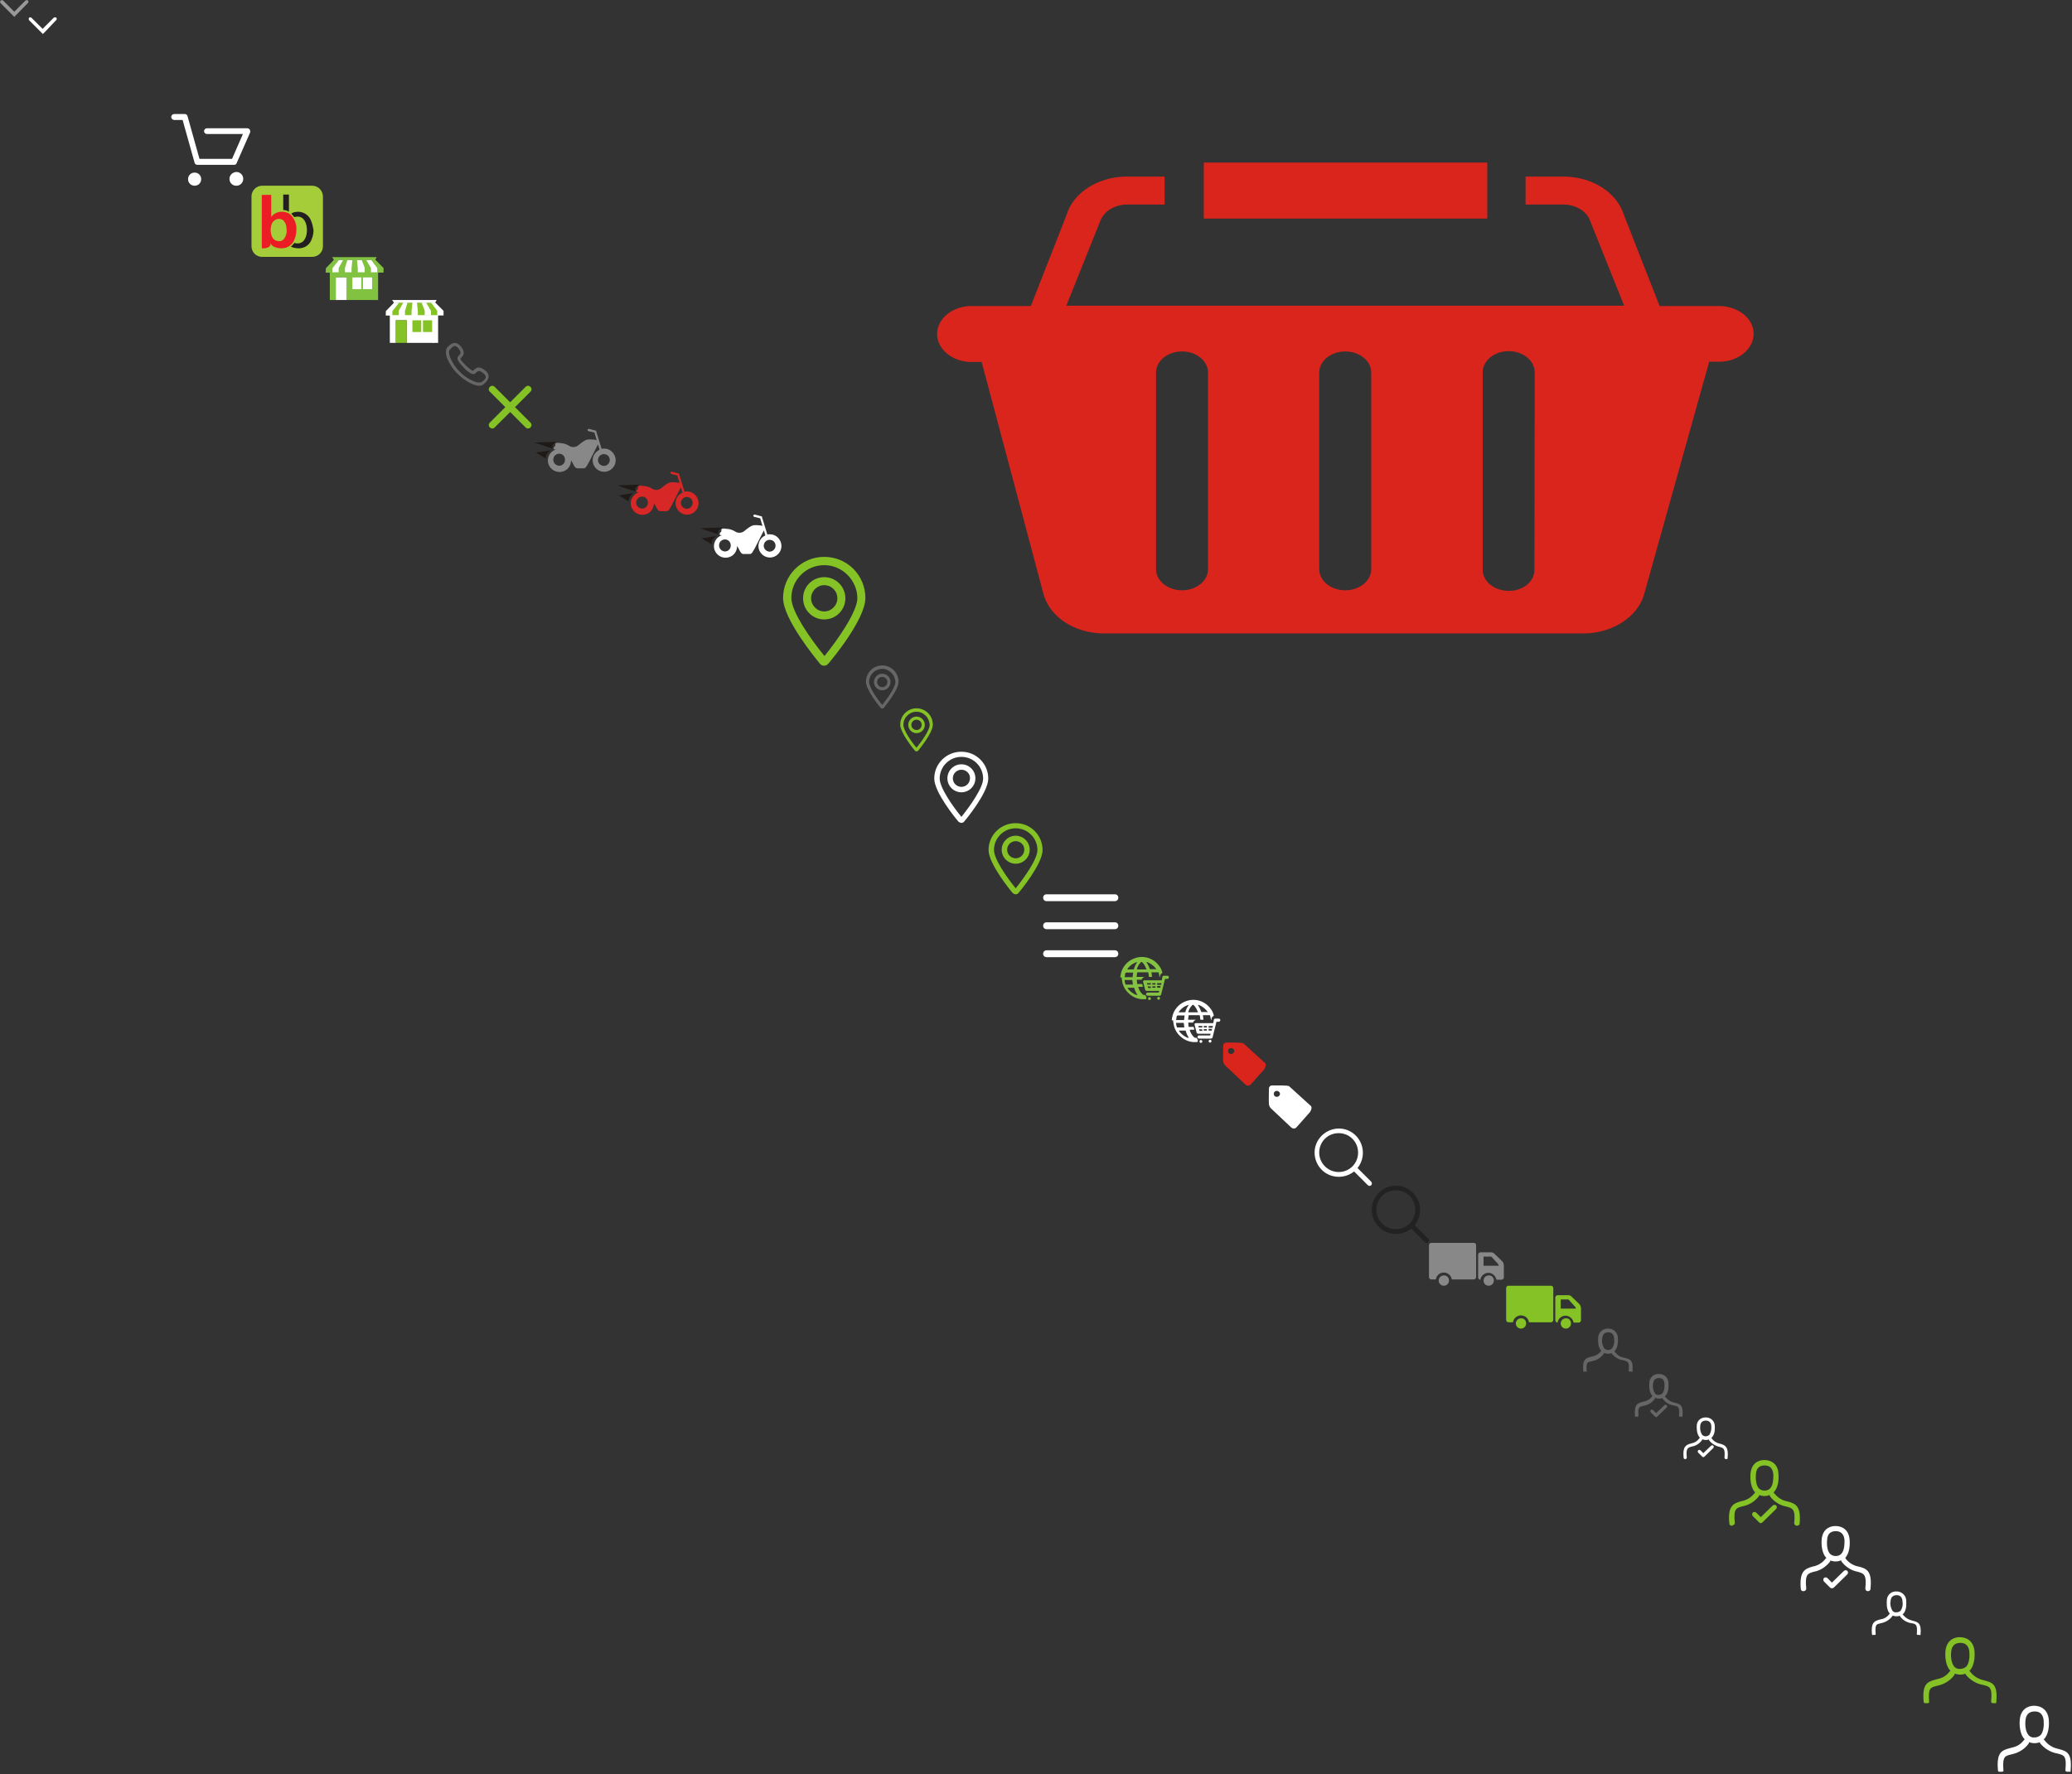 <svg xmlns="http://www.w3.org/2000/svg" xmlns:xlink="http://www.w3.org/1999/xlink" id="Layer_1" x="0" y="0" version="1.1" viewBox="0 0 725 621" xml:space="preserve" style="enable-background:new 0 0 725 621"><rect x="0" y="0" width="725" height="621" fill="#333333" stroke="none"/><style type="text/css">.st0{fill:#999}.st1{fill:#fff}.st2{fill:#da251d}.st3{fill:#a5cd39}.st3,.st4,.st5{fill-rule:evenodd;clip-rule:evenodd}.st4{fill:#231f20}.st5{fill:#ec1c24}.st6{fill:#82c241}.st7{fill:#84c225}.st8{fill:#666}.st9{fill:#1f1a17}.st10{fill:#888}.st11{fill:#d82727}.st12{fill:#84c341}.st13{fill:#222}</style><path id="aaLayer_24" d="M4.1,5L0.2,1.1c-0.2-0.3-0.2-0.7,0-0.9C0.5,0,0.8,0,1.1,0.2L5,4.1l3.9-3.9	c0.3-0.2,0.7-0.2,0.9,0c0.2,0.2,0.2,0.6,0,0.8L5.9,5L5,5.9L4.1,5z" class="st0"/><path id="abLayer_24" d="M14.1,11l-3.9-3.9c-0.2-0.3-0.2-0.7,0-0.9c0.2-0.2,0.6-0.2,0.8,0l3.9,3.9l3.9-3.9	c0.3-0.2,0.7-0.2,0.9,0c0.2,0.2,0.2,0.6,0,0.8L15.9,11L15,11.9L14.1,11z" class="st1"/><g id="acLayer_6"><path d="M421.2,56.9h99.2v19.6h-99.2V56.9z M601.4,107.1h-20.7l-12.5-31.9c-2.4-7.7-10.8-13.2-20.6-13.4h-13.8v9.8 h13.8c4.1,0.2,7.7,2.5,8.8,5.7l11.9,29.7H373.1l11.9-29.7c1.2-3.2,4.7-5.5,8.8-5.7h13.7v-9.8h-13.7c-9.8,0.2-18.3,5.7-20.6,13.4 l-12.5,31.9h-20.7c-6.7,0-12.1,4.4-12.1,9.8s5.4,9.8,12.1,9.8h3.5c0,0.3,0.1,0.6,0.2,0.8l21.5,80.7c2.3,7.8,10.7,13.3,20.6,13.5 h168.7c9.8-0.2,18.3-5.7,20.7-13.4l22.6-80.8l0.2-0.9h3.5c6.7,0,12.1-4.4,12.1-9.8S608.1,107.1,601.4,107.1L601.4,107.1 L601.4,107.1z M422.7,199.2c0,4.1-4.1,7.4-9.1,7.4c-5,0-9.1-3.3-9.1-7.4c0,0,0,0,0,0v-68.8c0-4.1,4.1-7.4,9.1-7.4 c5,0,9.1,3.3,9.1,7.4V199.2z M479.8,199.2c0,4.1-4.1,7.4-9.1,7.4c-5,0-9.1-3.3-9.1-7.4v-68.8c0-4.1,4.1-7.4,9.1-7.4 c5,0,9.1,3.3,9.1,7.4L479.8,199.2z M536.9,199.2c0.2,4.1-3.7,7.5-8.7,7.6s-9.2-3-9.4-7.1c0-0.2,0-0.4,0-0.6v-68.8 c0-4.1,4.1-7.4,9.1-7.4s9.1,3.3,9.1,7.4L536.9,199.2z" class="st2"/></g><path id="adLayer_3" d="M61,42h2.9l4.2,15c0.1,0.4,0.5,0.7,1,0.7h12.8c0.4,0,0.8-0.2,0.9-0.6l4.7-10.7	c0.1-0.3,0.1-0.7-0.1-1c-0.2-0.3-0.5-0.5-0.8-0.5H72.4c-0.6,0-1,0.5-1,1c0,0.6,0.5,1,1,1H85l-3.8,8.7H69.8l-4.2-15	c-0.1-0.4-0.5-0.7-1-0.7H61c-0.6,0-1,0.4-1.1,1C59.9,41.5,60.4,42,61,42C61,42,61,42,61,42z M68.1,65c1.3,0,2.3-1,2.3-2.3	c0-1.3-1-2.3-2.3-2.3c-1.3,0-2.3,1-2.3,2.3l0,0C65.8,64,66.8,65,68.1,65z M82.6,65h0.2c1.3,0,2.4-1.2,2.3-2.5c0-1.3-1.2-2.4-2.5-2.3	s-2.4,1.2-2.3,2.5C80.3,63.9,81.3,65,82.6,65z" class="st1"/><g id="ae_Group_"><path id="ae_Path_" d="M91.7,65h17.5c2.1,0,3.7,1.6,3.8,3.7v17.5c0,2.1-1.7,3.7-3.8,3.7H91.7c-2.1,0-3.7-1.7-3.7-3.7 V68.7C88,66.7,89.7,65,91.7,65z" class="st3"/><g id="ae_Group_2"><path id="ae_Path_2" d="M101.1,68.1h-2v5.4c0.7,0,1.4,0.2,2,0.6V68.1z" class="st4"/><path id="ae_Compound_Path_" d="M99.6,83.3c-0.4,0.7-1.2,1.2-2,1.1c-0.6,0-1.1-0.2-1.6-0.5c-0.5-0.4-0.8-0.9-1-1.5 c-0.2-0.6-0.3-1.2-0.3-1.9c0-0.7,0.1-1.3,0.3-1.9c0.2-0.6,0.5-1.1,1-1.4c0.4-0.4,1-0.6,1.6-0.6c0.6,0,1.1,0.2,1.5,0.5 c0.4,0.4,0.7,0.9,0.9,1.4c0.2,0.6,0.3,1.3,0.3,2C100.4,81.5,100.1,82.4,99.6,83.3L99.6,83.3z M103.2,77.4c-0.4-0.9-1-1.8-1.7-2.4 c-0.8-0.6-1.8-0.9-2.8-0.9c-0.7,0-1.5,0.1-2.2,0.5c-0.7,0.3-1.2,0.8-1.6,1.4h0v-7.8h-3.3v18.7c0,0,3,0.3,3.1-1.6v-0.3l0,0.1 c0.1,0.2,0.2,0.4,0.3,0.6c0.3,0.4,0.8,0.6,1.2,0.8c0.8,0.3,1.6,0.4,2.4,0.4c1,0,2-0.3,2.8-0.9c0.8-0.6,1.4-1.4,1.7-2.4 c0.4-1,0.6-2.1,0.6-3.1C103.8,79.4,103.6,78.4,103.2,77.4L103.2,77.4z" class="st5"/><path id="ae_Path_3" d="M108.9,77.4c-0.9-2.6-3.7-3.9-6.3-3c-0.1,0-0.3,0.1-0.4,0.2c-0.1,0.1-0.2,0.1-0.3,0.2 c0.4,0.4,0.8,0.8,1.1,1.2c0.3-0.1,0.7-0.2,1.1-0.2c2.5,0,3.3,2.7,3.3,4.7c0,2.1-0.8,4.7-3.3,4.7c-0.4,0-0.8-0.1-1.1-0.2 c-0.3,0.5-0.8,0.9-1.2,1.3c0.1,0.1,0.2,0.1,0.4,0.2c0.8,0.3,1.6,0.4,2.4,0.4c1,0,2-0.3,2.8-0.9c0.8-0.6,1.4-1.4,1.7-2.4 c0.4-1,0.6-2,0.6-3.1C109.5,79.4,109.3,78.4,108.9,77.4L108.9,77.4z" class="st4"/></g></g><g id="afLayer_4"><g id="af_Group_"><g id="af_Group_2"><path id="af_Path_" d="M115.4,95.4v9.6h2.1v-7.9h13v7.9h1.8V94.7h-17C115.4,94.7,115.4,95.4,115.4,95.4z" class="st6"/><path id="af_Path_2" d="M116.9,90.9h14.3l2.5,2.8l0.3,1.6l-20.1,0L116.9,90.9L116.9,90.9z" class="st1"/><path id="af_Path_3" d="M116.9,90.9l-2.9,3l0,1.5l2.3,0.1v-1.6l2.3-2.9L116.9,90.9L116.9,90.9z" class="st6"/><path id="af_Path_4" d="M120.1,90.9l-1.6,2.9v1.7h2.2v-1.7l0.9-2.9L120.1,90.9L120.1,90.9z" class="st6"/><path id="af_Path_5" d="M123.3,90.9l-0.3,3l0,1.6h2.2v-1.6l-0.3-3C124.9,90.8,123.3,90.9,123.3,90.9z" class="st6"/><path id="af_Path_6" d="M126.5,90.9l1.1,2.8l0,1.7h2.2v-1.6l-1.7-2.9H126.5z" class="st6"/><path id="af_Path_7" d="M129.8,90.9h1.5l2.9,2.9l0,1.6H132l0-1.6L129.8,90.9L129.8,90.9z" class="st6"/><path id="af_Rectangle_" d="M121.3,96.4h9.7v8.6h-9.7V96.4z" class="st6"/><path id="af_Rectangle_2" d="M123.3,97.1h6.9v4.1h-6.9V97.1z" class="st1"/><path id="af_Rectangle_3" d="M126.4,96.5h0.6v5.7h-0.6V96.5z" class="st6"/></g><path id="af_Path_8" d="M116.9,91l-0.7-1h15.6l-0.6,1C131.3,91,116.9,90.9,116.9,91z" class="st6"/></g><path d="M117.5,97.1h3.8v7.9h-3.8V97.1z" class="st1"/></g><g id="agLayer_10"><path id="ag_Path_" d="M136.4,110.4v9.6h2.1v-7.9h13v7.9h1.8v-10.3h-17C136.4,109.7,136.4,110.4,136.4,110.4z" class="st1"/><path id="ag_Path_2" d="M137.9,105.9h14.3l2.5,2.8l0.3,1.6l-20.1,0L137.9,105.9L137.9,105.9z" class="st7"/><path id="ag_Path_3" d="M137.9,105.9l-2.9,3l0,1.5l2.3,0.1v-1.6l2.3-2.9L137.9,105.9L137.9,105.9z" class="st1"/><path id="ag_Path_4" d="M141.1,105.9l-1.6,2.9v1.7h2.2v-1.7l0.9-2.9L141.1,105.9L141.1,105.9z" class="st1"/><path id="ag_Path_5" d="M144.3,105.9l-0.3,3l0,1.6h2.2v-1.6l-0.3-3C145.9,105.8,144.3,105.9,144.3,105.9z" class="st1"/><path id="ag_Path_6" d="M147.5,105.9l1.1,2.8l0,1.7h2.2v-1.6l-1.7-2.9H147.5z" class="st1"/><path id="ag_Path_7" d="M150.8,105.9h1.5l2.9,2.9l0,1.6H153l0-1.6L150.8,105.9L150.8,105.9z" class="st1"/><path id="ag_Rectangle_" d="M142.3,111.4h9.7v8.6h-9.7V111.4z" class="st1"/><path id="ag_Rectangle_2" d="M144.3,112.1h6.9v4.1h-6.9V112.1z" class="st7"/><path id="ag_Rectangle_3" d="M147.4,111.5h0.6v5.7h-0.6V111.5z" class="st1"/><path id="ag_Path_8" d="M137.9,106l-0.7-1h15.6l-0.6,1C152.3,106,137.9,105.9,137.9,106z" class="st1"/><path d="M138.5,112.1h3.8v7.9h-3.8V112.1z" class="st7"/></g><path id="ahLayer_14" d="M167.7,135c-0.8,0-1.5-0.2-2.2-0.5c-2-0.8-3.8-2.1-5.3-3.6c-1.6-1.5-2.8-3.3-3.7-5.4	c-0.7-1.8-0.6-3.2,0.1-4l0.2-0.2c0.6-0.7,1.4-1.2,2.4-1.3c0.8,0.1,1.5,0.6,2,1.2c1.8,2.2,1,3.2,0,4.2l-0.1,0.1	c0,0.2,0.3,0.9,1.9,2.4c0.6,0.6,1.2,1.1,1.9,1.6c0.2,0.1,0.4,0.2,0.6,0.3l0.1-0.1c1-1,2-1.8,4.2,0c0.7,0.5,1.1,1.2,1.2,2	c-0.1,0.9-0.6,1.8-1.3,2.3l-0.3,0.3C169,134.8,168.3,135,167.7,135z M159.1,121.1c-0.5,0-1,0.5-1.4,1l-0.3,0.3	c-0.4,0.3-0.4,1.3,0.1,2.7c0.8,1.9,1.9,3.6,3.4,5c1.4,1.5,3.1,2.6,5,3.4c1.3,0.5,2.4,0.5,2.8,0.1l0.3-0.2c0.5-0.5,1-1,1-1.5	c-0.1-0.5-0.4-0.9-0.8-1.2c-1.6-1.3-2-0.9-2.8-0.1l-0.1,0.1c-0.4,0.4-1,0.3-1.9-0.2c-0.8-0.5-1.5-1.1-2.1-1.8	c-1.2-1.3-2.9-3.1-2-3.9l0.1-0.2c0.8-0.8,1.2-1.2-0.1-2.8C160.1,121.5,159.6,121.2,159.1,121.1L159.1,121.1z" class="st8"/><path id="aiLayer_24" d="M180.2,142.5l5.4-5.4c0.5-0.5,0.5-1.2,0-1.7c-0.5-0.5-1.2-0.5-1.7,0l-5.4,5.4l-5.4-5.4	c-0.5-0.5-1.2-0.5-1.7,0c-0.5,0.5-0.5,1.2,0,1.7l5.4,5.4l-5.4,5.4c-0.5,0.5-0.5,1.2,0,1.7c0.5,0.5,1.2,0.5,1.7,0l5.4-5.4l5.4,5.4	c0.5,0.5,1.2,0.5,1.7,0c0.5-0.5,0.5-1.2,0-1.7L180.2,142.5z" class="st7"/><g id="ajLayer_3"><path id="aj_Path_" d="M194.6,154.6l-7.6,0.3l6.2,2.1l0.2-1.3L194.6,154.6L194.6,154.6z" class="st9"/><path id="aj_Path_2" d="M192.6,157.6l-5.1,0.8l3.5,2.1c0-0.6,0.1-1.2,0.4-1.7C191.8,158.4,192.2,158,192.6,157.6 L192.6,157.6z" class="st9"/><path d="M212.3,157.1c-0.6-0.1-1.2-0.2-1.8,0l-1.9-6.2c0,0,0,0,0,0c0,0,0,0,0-0.1c0,0,0,0,0-0.1c0,0,0,0-0.1,0 c0,0,0,0-0.1,0c0,0,0,0,0,0l-2.3-0.6c-0.2-0.1-0.4,0.1-0.5,0.3c-0.1,0.2,0.1,0.4,0.3,0.5c0,0,0,0,0,0l2.1,0.5l0.5,1.7l0.4,1.3 l0.9,3c-2,0.9-3,3.2-2.1,5.3c0.9,2,3.2,3,5.3,2.1c2-0.9,3-3.2,2.1-5.3C214.5,158.2,213.5,157.4,212.3,157.1L212.3,157.1z M213.3,161.5c-0.3,1.1-1.4,1.8-2.5,1.5s-1.8-1.4-1.5-2.5s1.4-1.8,2.5-1.5c0,0,0,0,0,0C212.9,159.2,213.6,160.4,213.3,161.5 L213.3,161.5z M208.7,154c-0.6-0.1-1.2-0.2-1.9-0.2c-0.3,0-0.6,0-0.9,0c-1.1,0.1-2,0.8-3.5,2c-0.9,0.8-2.3,0.9-3.3,0.2l0,0 c-0.8-0.5-1.7-0.8-2.7-0.9c-0.2,0-0.3,0-0.5,0c-0.1-0.1-0.2-0.1-0.3-0.1h-0.8l-0.3,0.1c-0.1,0.1-0.2,0.2-0.2,0.3v0.6 c-0.2,0.2-0.4,0.4-0.5,0.6c-0.1,0.1-0.1,0.2-0.1,0.3c0,0.2,0.2,0.4,0.4,0.4c0,0,0,0,0,0c0,0,0,0,0.1,0c0,0,0.1,0,0.3,0 c-2.1,0.7-3.3,3-2.6,5.1c0.7,2.1,3,3.3,5.1,2.6c1.7-0.5,2.8-2.1,2.8-3.8c0,0,0-0.1,0-0.1l0.5,0.8c0.4,0.8,0.9,2,1.7,2h2.3 c0.8,0,1.2-1.3,1.7-2l3.3-6.5L208.7,154z M195.7,163c-1.1,0-2.1-0.9-2.1-2.1s0.9-2.1,2.1-2.1c1.1,0,2,0.9,2,2.1 C197.7,162.1,196.8,163,195.7,163L195.7,163z" class="st10"/></g><g id="akLayer_3"><path id="ak_Path_" d="M223.6,169.6l-7.6,0.3l6.2,2.1l0.2-1.3L223.6,169.6L223.6,169.6z" class="st9"/><path id="ak_Path_2" d="M221.6,172.6l-5.1,0.8l3.5,2.1c0-0.6,0.1-1.2,0.4-1.7C220.8,173.4,221.2,173,221.6,172.6 L221.6,172.6z" class="st9"/><path d="M241.3,172.1c-0.6-0.1-1.2-0.2-1.8,0l-1.9-6.2c0,0,0,0,0,0c0,0,0,0,0-0.1c0,0,0,0,0-0.1c0,0,0,0-0.1,0 c0,0,0,0-0.1,0c0,0,0,0,0,0l-2.3-0.6c-0.2-0.1-0.4,0.1-0.5,0.3c-0.1,0.2,0.1,0.4,0.3,0.5c0,0,0,0,0,0l2.1,0.5l0.5,1.7l0.4,1.3 l0.9,3c-2,0.9-3,3.2-2.1,5.3c0.9,2,3.2,3,5.3,2.1c2-0.9,3-3.2,2.1-5.3C243.5,173.2,242.5,172.4,241.3,172.1L241.3,172.1z M242.3,176.5c-0.3,1.1-1.4,1.8-2.5,1.5s-1.8-1.4-1.5-2.5s1.4-1.8,2.5-1.5c0,0,0,0,0,0C241.9,174.2,242.6,175.4,242.3,176.5 L242.3,176.5z M237.7,169c-0.6-0.1-1.2-0.2-1.9-0.2c-0.3,0-0.6,0-0.9,0c-1.1,0.1-2,0.8-3.5,2c-0.9,0.8-2.3,0.9-3.3,0.2l0,0 c-0.8-0.5-1.7-0.8-2.7-0.9c-0.2,0-0.3,0-0.5,0c-0.1-0.1-0.2-0.1-0.3-0.1h-0.8l-0.3,0.1c-0.1,0.1-0.2,0.2-0.2,0.3v0.6 c-0.2,0.2-0.4,0.4-0.5,0.6c-0.1,0.1-0.1,0.2-0.1,0.3c0,0.2,0.2,0.4,0.4,0.4c0,0,0,0,0,0c0,0,0,0,0.1,0c0,0,0.1,0,0.3,0 c-2.1,0.7-3.3,3-2.6,5.1c0.7,2.1,3,3.3,5.1,2.6c1.7-0.5,2.8-2.1,2.8-3.8c0,0,0-0.1,0-0.1l0.5,0.8c0.4,0.8,0.9,2,1.7,2h2.3 c0.8,0,1.2-1.3,1.7-2l3.3-6.5L237.7,169z M224.7,178c-1.1,0-2.1-0.9-2.1-2.1s0.9-2.1,2.1-2.1c1.1,0,2,0.9,2,2.1 C226.7,177.1,225.8,178,224.7,178L224.7,178z" class="st11"/></g><g id="alLayer_9"><path id="al_Path_" d="M252.6,184.6l-7.6,0.3l6.2,2.1l0.2-1.3L252.6,184.6L252.6,184.6z" class="st9"/><path id="al_Path_2" d="M250.6,187.6l-5.1,0.8l3.5,2.1c0-0.6,0.1-1.2,0.4-1.7C249.8,188.4,250.2,188,250.6,187.6 L250.6,187.6z" class="st9"/><path d="M270.3,187.1c-0.6-0.1-1.2-0.2-1.8,0l-1.9-6.2c0,0,0,0,0,0c0,0,0,0,0-0.1c0,0,0,0,0-0.1c0,0,0,0-0.1,0 c0,0,0,0-0.1,0c0,0,0,0,0,0l-2.3-0.6c-0.2-0.1-0.4,0.1-0.5,0.3c-0.1,0.2,0.1,0.4,0.3,0.5c0,0,0,0,0,0l2.1,0.5l0.5,1.7l0.4,1.3 l0.9,3c-2,0.9-3,3.2-2.1,5.3c0.9,2,3.2,3,5.3,2.1c2-0.9,3-3.2,2.1-5.3C272.5,188.2,271.5,187.4,270.3,187.1L270.3,187.1z M271.3,191.5c-0.3,1.1-1.4,1.8-2.5,1.5s-1.8-1.4-1.5-2.5c0.3-1.1,1.4-1.8,2.5-1.5c0,0,0,0,0,0 C270.9,189.2,271.6,190.4,271.3,191.5L271.3,191.5z M266.7,184c-0.6-0.1-1.2-0.2-1.9-0.2c-0.3,0-0.6,0-0.8,0c-1.1,0.1-2,0.8-3.5,2 c-0.9,0.8-2.3,0.9-3.3,0.2l0,0c-0.8-0.5-1.7-0.8-2.7-0.9c-0.2,0-0.3,0-0.5,0c-0.1-0.1-0.2-0.1-0.3-0.1h-0.8l-0.3,0.1 c-0.1,0.1-0.2,0.2-0.2,0.3v0.6c-0.2,0.2-0.4,0.4-0.5,0.6c-0.1,0.1-0.1,0.2-0.1,0.3c0,0.2,0.2,0.4,0.4,0.4c0,0,0,0,0,0 c0,0,0,0,0.1,0c0,0,0.1,0,0.3,0c-2.1,0.7-3.3,3-2.6,5.1c0.7,2.1,3,3.3,5.1,2.6c1.7-0.5,2.8-2.1,2.8-3.8c0,0,0-0.1,0-0.1l0.5,0.8 c0.4,0.8,0.9,2,1.7,2h2.3c0.8,0,1.2-1.3,1.7-2l3.3-6.5L266.7,184z M253.7,193c-1.1,0-2.1-0.9-2.1-2.1s0.9-2.1,2.1-2.1 c1.1,0,2,0.9,2,2.1C255.7,192.1,254.8,193,253.7,193L253.7,193z" class="st1"/></g><path id="amLayer_15" d="M288.4,233c-0.6,0-1.1-0.2-1.5-0.7c-1.3-1.6-12.9-15.6-12.9-23c0-7.9,6.4-14.4,14.4-14.4	s14.4,6.4,14.4,14.4c0,7.4-11.6,21.4-12.9,22.9C289.5,232.7,288.9,233,288.4,233L288.4,233z M288.4,197.8c-6.4,0-11.5,5.2-11.5,11.5	c0,4.9,7.2,15,11.6,20.3c4.3-5.3,11.5-15.4,11.5-20.3C299.9,203,294.7,197.8,288.4,197.8L288.4,197.8z M288.4,216.8	c-4.1,0-7.4-3.3-7.4-7.4c0-4.1,3.3-7.4,7.4-7.4c4.1,0,7.4,3.3,7.4,7.4c0,0,0,0,0,0C295.8,213.5,292.5,216.8,288.4,216.8z M288.4,204.8c-2.5,0-4.6,2.1-4.6,4.6c0,2.5,2.1,4.6,4.6,4.6c2.5,0,4.6-2.1,4.6-4.6c0,0,0,0,0,0C293,206.8,290.9,204.8,288.4,204.8z" class="st7"/><path id="anLayer_15" d="M308.7,248c-0.2,0-0.4-0.1-0.6-0.3c-0.5-0.6-5.1-6.2-5.1-9.1c0-3.1,2.5-5.7,5.7-5.7	c3.1,0,5.7,2.5,5.7,5.7c0,2.9-4.6,8.4-5.1,9.1C309.1,247.9,308.9,248,308.7,248z M308.9,247L308.9,247L308.9,247z M308.7,234.1	c-2.5,0-4.6,2-4.6,4.6c0,1.9,2.8,5.9,4.6,8c1.7-2.1,4.6-6.1,4.6-8C313.2,236.2,311.2,234.1,308.7,234.1z M308.7,241.6	c-1.6,0-2.9-1.3-2.9-2.9c0-1.6,1.3-2.9,2.9-2.9c1.6,0,2.9,1.3,2.9,2.9C311.6,240.3,310.3,241.6,308.7,241.6L308.7,241.6z M308.7,236.9c-1,0-1.8,0.8-1.8,1.8s0.8,1.8,1.8,1.8s1.8-0.8,1.8-1.8S309.7,236.9,308.7,236.9C308.7,236.9,308.7,236.9,308.7,236.9z" class="st8"/><path id="aoLayer_15" d="M320.7,263c-0.2,0-0.4-0.1-0.6-0.3c-0.5-0.6-5.1-6.2-5.1-9.1c0-3.1,2.5-5.7,5.7-5.7	c3.1,0,5.7,2.5,5.7,5.7c0,2.9-4.6,8.4-5.1,9.1C321.1,262.9,320.9,263,320.7,263z M320.7,249.1c-2.5,0-4.6,2-4.6,4.6	c0,1.9,2.8,5.9,4.6,8c1.7-2.1,4.6-6.1,4.6-8C325.2,251.2,323.2,249.1,320.7,249.1z M320.7,256.6c-1.6,0-2.9-1.3-2.9-2.9	c0-1.6,1.3-2.9,2.9-2.9c1.6,0,2.9,1.3,2.9,2.9c0,0,0,0,0,0C323.6,255.3,322.3,256.6,320.7,256.6L320.7,256.6z M320.7,251.9	c-1,0-1.8,0.8-1.8,1.8s0.8,1.8,1.8,1.8s1.8-0.8,1.8-1.8S321.7,251.9,320.7,251.9C320.7,251.9,320.7,251.9,320.7,251.9z" class="st7"/><path id="apLayer_15" d="M336.4,288c-0.4,0-0.7-0.2-1-0.4c-0.9-1-8.5-10.3-8.5-15.1c0-5.2,4.2-9.4,9.5-9.4	c5.2,0,9.4,4.2,9.4,9.4c0,4.8-7.6,14.1-8.5,15.1C337.2,287.8,336.8,288,336.4,288z M336.4,264.9c-4.2,0-7.6,3.4-7.6,7.6	c0,3.2,4.7,9.9,7.6,13.4c2.8-3.5,7.6-10.1,7.6-13.4C344,268.3,340.6,264.9,336.4,264.9z M336.4,277.3c-2.7,0-4.9-2.2-4.9-4.9	c0-2.7,2.2-4.9,4.9-4.9c2.7,0,4.9,2.2,4.9,4.9C341.3,275.1,339.1,277.3,336.4,277.3L336.4,277.3z M336.4,269.4c-1.7,0-3,1.4-3,3	c0,1.7,1.4,3,3,3c1.7,0,3-1.4,3-3c0,0,0,0,0,0C339.5,270.8,338.1,269.4,336.4,269.4L336.4,269.4z" class="st1"/><path id="aqLayer_15" d="M355.4,313c-0.4,0-0.7-0.2-1-0.4c-0.9-1-8.5-10.3-8.5-15.1c0-5.2,4.2-9.4,9.5-9.4	c5.2,0,9.4,4.2,9.4,9.4c0,4.8-7.6,14.1-8.5,15.1C356.2,312.8,355.8,313,355.4,313z M355.4,289.9c-4.2,0-7.6,3.4-7.6,7.6	c0,3.2,4.7,9.9,7.6,13.4c2.8-3.5,7.6-10.1,7.6-13.4C363,293.3,359.6,289.9,355.4,289.9z M355.4,302.3c-2.7,0-4.9-2.2-4.9-4.9	c0-2.7,2.2-4.9,4.9-4.9c2.7,0,4.9,2.2,4.9,4.9C360.3,300.1,358.1,302.3,355.4,302.3L355.4,302.3z M355.4,294.4c-1.7,0-3,1.4-3,3	c0,1.7,1.4,3,3,3c1.7,0,3-1.4,3-3c0,0,0,0,0,0C358.5,295.8,357.1,294.4,355.4,294.4L355.4,294.4z" class="st7"/><path id="arLayer_25" d="M366.2,313h23.9c0.7,0,1.2,0.5,1.2,1.2c0,0,0,0,0,0c0,0.7-0.5,1.2-1.2,1.2c0,0,0,0,0,0h-23.9	c-0.7,0-1.2-0.5-1.2-1.2c0,0,0,0,0,0C365,313.5,365.5,313,366.2,313z M366.2,322.8h23.9c0.7,0,1.2,0.5,1.2,1.2c0,0,0,0,0,0	c0,0.7-0.5,1.2-1.2,1.2c0,0,0,0,0,0h-23.9c-0.7,0-1.2-0.5-1.2-1.2c0,0,0,0,0,0C365,323.3,365.5,322.8,366.2,322.8	C366.2,322.8,366.2,322.8,366.2,322.8z M366.2,332.6h23.9c0.7,0,1.2,0.5,1.2,1.2c0,0,0,0,0,0c0,0.7-0.5,1.2-1.2,1.2c0,0,0,0,0,0	h-23.9c-0.7,0-1.2-0.5-1.2-1.2c0,0,0,0,0,0C365,333.1,365.5,332.6,366.2,332.6C366.2,332.6,366.2,332.6,366.2,332.6z" class="st1"/><path d="M392,342.1c0-0.3,0.1-0.5,0.1-0.8c0.4-2.7,2.3-5,4.9-5.9c3.2-1.2,6.8,0,8.7,2.8c0.5,0.6,0.8,1.4,1,2.1	c0,0.1,0,0.2,0,0.2c-0.5,0.3-0.8,0.7-0.8,1.2c0,0.1,0,0.1,0,0.2h-0.2c0-0.2-0.1-0.5-0.1-0.7c-0.1-0.3-0.1-0.5-0.2-0.8	c0-0.1-0.1-0.1-0.1-0.1c-0.8,0-1.6,0-2.4,0c0,0,0,0,0,0l0.2,1.6h-1.1c0-0.3-0.1-0.7-0.1-1c0-0.2-0.1-0.3-0.1-0.5	c0-0.1-0.1-0.1-0.1-0.1c-1.2,0-2.4,0-3.7,0c0,0-0.1,0.1-0.1,0.1c-0.1,0.5-0.1,1-0.2,1.5h2.7l0,0c0,0-0.1,0-0.1,0.1	c-0.4,0.1-0.7,0.5-0.8,0.8c0,0.1-0.1,0.1-0.2,0.1c-0.5,0-1,0-1.5,0c0,0.2,0,0.4,0,0.5c0,0.3,0.1,0.6,0.1,0.9c0,0.1,0.1,0.1,0.2,0.1	c0.5,0,0.9,0,1.4,0c0.1,0,0.2,0,0.2,0.1c0.1,0.3,0.1,0.6,0.2,0.9h-1.6c0,0,0,0.1,0,0.1c0.2,0.8,0.6,1.5,1.1,2.1	c0.1,0.1,0.2,0.2,0.3,0.3c0.2,0.3,0.5,0.4,0.9,0.3c0.1,0,0.1,0,0.1,0.1c0.1,0.1,0.1,0.2,0.2,0.3c0.2,0.2,0.3,0.4,0.2,0.6v0	c0,0.5,0,0.5-0.4,0.5c-2,0.2-4.1-0.5-5.6-1.9c-1.4-1.2-2.3-2.9-2.5-4.7l-0.1-0.5V342.1z M401.2,339.3c-0.1-0.2-0.1-0.3-0.2-0.4	c-0.3-0.8-0.7-1.5-1.3-2.1c-0.3-0.2-0.2-0.2-0.5,0c-0.1,0.1-0.2,0.1-0.2,0.2c-0.6,0.6-1,1.4-1.2,2.2c0,0,0,0,0,0.1L401.2,339.3z M393.5,343c0,0.5,0.1,1,0.3,1.5c0,0.1,0.1,0.2,0.2,0.1c0.8,0,1.5,0,2.3,0c0,0,0.1,0,0.1,0l-0.2-1.6H393.5z M393.5,342h2.8l0.2-1.6	h-2.2c-0.4,0-0.4,0-0.6,0.4C393.7,341.2,393.6,341.6,393.5,342L393.5,342z M404.6,339.3c-0.5-1.1-2.6-2.6-3.5-2.6c0,0,0,0,0,0	c0.5,0.7,0.9,1.5,1.2,2.4c0,0.1,0.1,0.1,0.2,0.1c0.5,0,1.1,0,1.6,0L404.6,339.3L404.6,339.3z M394.5,345.7c0.4,1,2.6,2.6,3.5,2.6	c-0.1-0.1-0.2-0.2-0.2-0.4c-0.4-0.6-0.7-1.3-0.9-2.1c0,0-0.1-0.1-0.1-0.1C395.9,345.7,395.2,345.7,394.5,345.7z M394.4,339.3	c0.1,0,0.1,0,0.2,0c0.6,0,1.3,0,1.9,0c0.1,0,0.3-0.1,0.3-0.2c0,0,0,0,0,0l0,0c0.2-0.8,0.6-1.6,1.1-2.3c0,0,0-0.1,0-0.1	C396.5,337.1,395.2,338,394.4,339.3L394.4,339.3z M405.5,347.3l0.1-0.5h-4.3c-0.3,0-0.5-0.1-0.6-0.4c0,0,0,0,0,0l0,0	c-0.2-0.9-0.5-1.8-0.7-2.7c-0.1-0.2,0-0.5,0.3-0.6c0.1,0,0.1,0,0.2,0h6l0.2-0.9c0-0.1,0-0.1,0-0.2c0-0.3,0.3-0.5,0.6-0.5l0,0	c0.4,0,0.7,0,1.1,0c0.3,0,0.6,0.2,0.6,0.5c0,0.3-0.2,0.6-0.5,0.6c0,0-0.1,0-0.1,0c-0.2,0-0.4,0-0.6,0c-0.2,0-0.2,0-0.2,0.2	c-0.4,1.6-0.8,3.2-1.2,4.8l-0.1,0.4c0,0.3-0.3,0.5-0.6,0.5h-4.1c-0.3,0-0.6-0.2-0.6-0.5c0-0.3,0.2-0.6,0.5-0.6c0.1,0,0.1,0,0.2,0	h3.6L405.5,347.3z M404.9,344.7c0.4,0,0.8,0,1.3,0c0,0,0.1,0,0.1-0.1c0-0.2,0.1-0.3,0.1-0.5h-1.5L404.9,344.7z M402.7,344.1h-1.4	c0,0.1,0.1,0.3,0.1,0.4c0,0.1,0.1,0.1,0.2,0.1c0.3,0,0.5,0,0.8,0h0.3V344.1z M404.9,345.7c0.3,0,0.7,0,1,0c0,0,0.1,0,0.1-0.1	c0-0.1,0.1-0.3,0.1-0.5h-1.2L404.9,345.7z M404.3,345.2h-1.1v0.5h1.1L404.3,345.2z M404.3,344.1h-1.1v0.5h1.1L404.3,344.1z M401.6,345.2c0,0.2,0.1,0.3,0.1,0.5c0,0,0.1,0.1,0.1,0.1c0.3,0,0.6,0,0.9,0v-0.5L401.6,345.2z M405.4,348.9c0.3,0,0.5,0.2,0.5,0.5	c0,0.3-0.2,0.5-0.5,0.5c-0.3,0-0.5-0.2-0.5-0.5C404.9,349.2,405.1,348.9,405.4,348.9L405.4,348.9z M401.7,349.5	c0-0.3,0.2-0.5,0.5-0.5c0.3,0,0.5,0.2,0.5,0.5c0,0.3-0.2,0.5-0.5,0.5c0,0,0,0,0,0C401.9,350,401.7,349.8,401.7,349.5L401.7,349.5z" class="st12"/><path d="M410,357.1c0-0.3,0.1-0.5,0.1-0.8c0.4-2.7,2.3-5,4.9-5.9c3.2-1.2,6.8,0,8.7,2.8c0.5,0.6,0.8,1.4,1,2.1	c0,0.1,0,0.2,0,0.2c-0.5,0.3-0.8,0.7-0.8,1.2c0,0.1,0,0.1,0,0.2h-0.2c0-0.2-0.1-0.5-0.1-0.7c-0.1-0.3-0.1-0.5-0.2-0.8	c0-0.1-0.1-0.1-0.1-0.1c-0.8,0-1.6,0-2.4,0c0,0,0,0,0,0l0.2,1.6h-1.1c0-0.3-0.1-0.7-0.1-1c0-0.2-0.1-0.3-0.1-0.5	c0-0.1-0.1-0.1-0.1-0.1c-1.2,0-2.4,0-3.7,0c0,0-0.1,0.1-0.1,0.1c-0.1,0.5-0.1,1-0.2,1.5h2.7l0,0c0,0-0.1,0-0.1,0.1	c-0.4,0.1-0.7,0.5-0.8,0.8c0,0.1-0.1,0.1-0.2,0.1c-0.5,0-1,0-1.5,0c0,0.2,0,0.4,0,0.5c0,0.3,0.1,0.6,0.1,0.9c0,0.1,0.1,0.1,0.2,0.1	c0.5,0,0.9,0,1.4,0c0.1,0,0.2,0,0.2,0.1c0.1,0.3,0.1,0.6,0.2,0.9h-1.6c0,0,0,0.1,0,0.1c0.2,0.8,0.6,1.5,1.1,2.1	c0.1,0.1,0.2,0.2,0.3,0.3c0.2,0.3,0.5,0.4,0.9,0.3c0.1,0,0.1,0,0.1,0.1c0.1,0.1,0.1,0.2,0.2,0.3c0.2,0.2,0.3,0.4,0.2,0.6v0	c0,0.5,0,0.5-0.4,0.5c-2,0.2-4.1-0.5-5.6-1.9c-1.4-1.2-2.3-2.9-2.5-4.7l-0.1-0.5V357.1z M419.2,354.3c-0.1-0.2-0.1-0.3-0.2-0.4	c-0.3-0.8-0.7-1.5-1.3-2.1c-0.3-0.2-0.2-0.2-0.5,0c-0.1,0.1-0.2,0.1-0.2,0.2c-0.6,0.6-1,1.4-1.2,2.2c0,0,0,0,0,0.1L419.2,354.3z M411.5,358c0,0.5,0.1,1,0.3,1.5c0,0.1,0.1,0.2,0.2,0.1c0.8,0,1.5,0,2.3,0c0,0,0.1,0,0.1,0l-0.2-1.6H411.5z M411.5,357h2.8l0.2-1.6	h-2.2c-0.4,0-0.4,0-0.6,0.4C411.7,356.2,411.6,356.6,411.5,357L411.5,357z M422.6,354.3c-0.5-1.1-2.6-2.6-3.5-2.6c0,0,0,0,0,0	c0.5,0.7,0.9,1.5,1.2,2.4c0,0.1,0.1,0.1,0.2,0.1c0.5,0,1.1,0,1.6,0L422.6,354.3L422.6,354.3z M412.5,360.7c0.4,1,2.6,2.6,3.5,2.6	c-0.1-0.1-0.2-0.2-0.2-0.4c-0.4-0.6-0.7-1.3-0.9-2.1c0,0-0.1-0.1-0.1-0.1C413.9,360.7,413.2,360.7,412.5,360.7z M412.4,354.3	c0.1,0,0.1,0,0.2,0c0.6,0,1.3,0,1.9,0c0.1,0,0.3-0.1,0.3-0.2c0,0,0,0,0,0l0,0c0.2-0.8,0.6-1.6,1.1-2.3c0,0,0-0.1,0-0.1	C414.5,352.1,413.2,353,412.4,354.3L412.4,354.3z M423.5,362.3l0.1-0.5h-4.3c-0.3,0-0.5-0.1-0.6-0.4c0,0,0,0,0,0l0,0	c-0.2-0.9-0.5-1.8-0.7-2.7c-0.1-0.2,0-0.5,0.3-0.6c0.1,0,0.1,0,0.2,0h6l0.2-0.9c0-0.1,0-0.1,0-0.2c0-0.3,0.3-0.5,0.6-0.5l0,0	c0.4,0,0.7,0,1.1,0c0.3,0,0.6,0.2,0.6,0.5c0,0.3-0.2,0.6-0.5,0.6c0,0-0.1,0-0.1,0c-0.2,0-0.4,0-0.6,0c-0.2,0-0.2,0-0.2,0.2	c-0.4,1.6-0.8,3.2-1.2,4.8l-0.1,0.4c0,0.3-0.3,0.5-0.6,0.5h-4.1c-0.3,0-0.6-0.2-0.6-0.5c0-0.3,0.2-0.6,0.5-0.6c0.1,0,0.1,0,0.2,0	h3.6L423.5,362.3z M422.9,359.7c0.4,0,0.8,0,1.3,0c0,0,0.1,0,0.1-0.1c0-0.2,0.1-0.3,0.1-0.5h-1.5L422.9,359.7z M420.7,359.1h-1.4	c0,0.1,0.1,0.3,0.1,0.4c0,0.1,0.1,0.1,0.2,0.1c0.3,0,0.5,0,0.8,0h0.3V359.1z M422.9,360.7c0.3,0,0.7,0,1,0c0,0,0.1,0,0.1-0.1	c0-0.1,0.1-0.3,0.1-0.5h-1.2L422.9,360.7z M422.3,360.2h-1.1v0.5h1.1L422.3,360.2z M422.3,359.1h-1.1v0.5h1.1L422.3,359.1z M419.6,360.2c0,0.2,0.1,0.3,0.1,0.5c0,0,0.1,0.1,0.1,0.1c0.3,0,0.6,0,0.9,0v-0.5L419.6,360.2z M423.4,363.9c0.3,0,0.5,0.2,0.5,0.5	c0,0.3-0.2,0.5-0.5,0.5c-0.3,0-0.5-0.2-0.5-0.5C422.9,364.2,423.1,363.9,423.4,363.9L423.4,363.9z M419.7,364.5	c0-0.3,0.2-0.5,0.5-0.5c0.3,0,0.5,0.2,0.5,0.5c0,0.3-0.2,0.5-0.5,0.5c0,0,0,0,0,0C419.9,365,419.7,364.8,419.7,364.5L419.7,364.5z" class="st1"/><path id="auForma_1" d="M437.6,379.6c-0.5,0.5-1.3,0.5-1.8,0l-6.9-6.5c-0.5-0.4-0.8-1-0.9-1.6c-0.1-1.4,0-4.2,0-5.6	c0-0.5,0.5-1,1-1c1.8,0,5.8-0.1,6.1,0.3l7.6,6.9c0.5,0.5,0,1.7-0.4,2.2L437.6,379.6z M431.5,367.1c-0.4-0.4-1.1-0.4-1.5,0	c-0.4,0.4-0.4,1.1,0,1.5c0.4,0.4,1.1,0.4,1.5,0l0,0C432,368.2,432,367.5,431.5,367.1L431.5,367.1z" class="st2"/><path id="avForma_1" d="M453.6,394.6c-0.5,0.5-1.3,0.5-1.8,0l-6.9-6.5c-0.5-0.4-0.8-1-0.9-1.6c-0.1-1.4,0-4.2,0-5.6	c0-0.5,0.5-1,1-1c1.8,0,5.8-0.1,6.1,0.3l7.6,6.9c0.5,0.5,0,1.7-0.4,2.2L453.6,394.6z M447.5,382.1c-0.4-0.4-1.1-0.4-1.5,0	c-0.4,0.4-0.4,1.1,0,1.5c0.4,0.4,1.1,0.4,1.5,0l0,0C448,383.2,448,382.5,447.5,382.1L447.5,382.1z" class="st1"/><path id="awLayer_18" d="M479.8,413.6l-4.8-4.8c2.9-3.6,2.4-8.9-1.2-11.9s-8.9-2.4-11.9,1.2s-2.4,8.9,1.2,11.9	c3.1,2.5,7.6,2.5,10.7,0l4.8,4.8c0.3,0.3,0.8,0.4,1.2,0C480.1,414.5,480.1,414,479.8,413.6C479.8,413.6,479.8,413.6,479.8,413.6z M468.4,410.2c-3.7,0-6.8-3-6.8-6.8s3-6.8,6.8-6.8s6.8,3,6.8,6.8C475.2,407.2,472.2,410.2,468.4,410.2z" class="st1"/><path id="axLayer_18" d="M499.8,433.6l-4.8-4.8c2.9-3.6,2.4-8.9-1.2-11.9s-8.9-2.4-11.9,1.2s-2.4,8.9,1.2,11.9	c3.1,2.5,7.6,2.5,10.7,0l4.8,4.8c0.3,0.3,0.8,0.4,1.2,0C500.1,434.5,500.1,434,499.8,433.6C499.8,433.6,499.8,433.6,499.8,433.6z M488.4,430.2c-3.7,0-6.8-3-6.8-6.8s3-6.8,6.8-6.8s6.8,3,6.8,6.8C495.2,427.2,492.2,430.2,488.4,430.2z" class="st13"/><g id="ay_Group_"><path id="ay_Path_" d="M507,448.2c0,1-0.8,1.8-1.8,1.8s-1.8-0.8-1.8-1.8s0.8-1.8,1.8-1.8 C506.2,446.3,507,447.1,507,448.2" class="st10"/><path id="ay_Path_2" d="M522.7,448.2c0,1-0.8,1.8-1.8,1.8c-1,0-1.8-0.8-1.8-1.8c0-1,0.8-1.8,1.8-1.8 C521.9,446.3,522.7,447.1,522.7,448.2" class="st10"/><path id="ay_Compound_Path_" d="M525.6,441.4l-2.5-2.4c-0.4-0.5-0.9-0.7-1.5-0.7h-3.6c-0.4,0-0.8,0.4-0.8,0.8v8 c0,0.4,0.4,0.8,0.8,0.8c0.2-1.5,1.6-2.6,3.2-2.4c1.2,0.2,2.2,1.2,2.4,2.4h1.8c0.4,0,0.8-0.4,0.8-0.8v-4 C526.2,442.4,526,441.8,525.6,441.4 M519.1,443v-3.2h2.6c0.1,0,0.3,0.2,0.3,0.2l2.1,2.3c0.2,0.2,0.3,0.4,0.3,0.7H519.1z" class="st10"/><path id="ay_Path_3" d="M515.7,435h-14.9c-0.4,0-0.8,0.4-0.8,0.8V447c0,0.4,0.4,0.8,0.8,0.8h1.6 c0.2-1.5,1.6-2.6,3.2-2.4c1.3,0.2,2.2,1.2,2.4,2.4h7.7c0.4,0,0.8-0.4,0.8-0.8v-11.2C516.5,435.4,516.2,435,515.7,435" class="st10"/></g><g id="az_Group_"><path id="az_Path_" d="M534,463.2c0,1-0.8,1.8-1.8,1.8s-1.8-0.8-1.8-1.8s0.8-1.8,1.8-1.8 C533.2,461.3,534,462.1,534,463.2" class="st7"/><path id="az_Path_2" d="M549.7,463.2c0,1-0.8,1.8-1.8,1.8c-1,0-1.8-0.8-1.8-1.8c0-1,0.8-1.8,1.8-1.8 C548.9,461.3,549.7,462.1,549.7,463.2" class="st7"/><path id="az_Compound_Path_" d="M552.6,456.4l-2.5-2.4c-0.4-0.5-0.9-0.7-1.5-0.7h-3.6c-0.4,0-0.8,0.4-0.8,0.8v8 c0,0.4,0.4,0.8,0.8,0.8c0.2-1.5,1.6-2.6,3.2-2.4c1.2,0.2,2.2,1.2,2.4,2.4h1.8c0.4,0,0.8-0.4,0.8-0.8v-4 C553.2,457.4,553,456.8,552.6,456.4 M546.1,458v-3.2h2.6c0.1,0,0.3,0.2,0.3,0.2l2.1,2.3c0.2,0.2,0.3,0.4,0.3,0.7H546.1z" class="st7"/><path id="az_Path_3" d="M542.7,450h-14.9c-0.4,0-0.8,0.4-0.8,0.8V462c0,0.4,0.4,0.8,0.8,0.8h1.6 c0.2-1.5,1.6-2.6,3.2-2.4c1.3,0.2,2.2,1.2,2.4,2.4h7.7c0.4,0,0.8-0.4,0.8-0.8v-11.2C543.5,450.4,543.2,450,542.7,450" class="st7"/></g><g id="baLayer_14"><path d="M562.7,473.8L562.7,473.8c-0.9,0-1.8-0.3-2.4-1c-1.4-1.5-1.1-4.3-1.1-4.3c-0.1-1.8,1.3-3.4,3.1-3.5 c0.1,0,0.2,0,0.3,0c1.8-0.1,3.4,1.3,3.5,3.1c0,0.1,0,0.3,0,0.4c0,0.1,0.3,2.8-1.1,4.3C564.5,473.5,563.6,473.8,562.7,473.8 L562.7,473.8z M562.8,466.3c-0.9,0-2.1,0.3-2.2,2.3c-0.2,1.2,0.1,2.3,0.7,3.3c0.4,0.4,0.9,0.6,1.4,0.6l0,0.7l0-0.7 c0.5,0,1-0.2,1.4-0.6c0.6-0.9,0.9-2.1,0.7-3.2l0,0l0-0.2C564.7,466.6,563.5,466.3,562.8,466.3z M554.7,480c-0.3,0-0.6,0.3-0.7,0 c-0.4-4.3,0.9-4.7,2.9-5.2c1.3-0.2,2.4-0.8,3.2-1.8c0.2-0.3,0.7-0.3,0.9-0.1c0,0,0,0,0,0c0.3,0.2,0.4,0.7,0.1,1 c-1,1.3-2.4,2.2-4,2.5c-1.5,0.4-2.2,0-1.9,3.5C555.4,480.3,555.2,480,554.7,480L554.7,480z M570.6,480L570.6,480 c-0.4,0-0.7,0.2-0.7-0.1c0.3-3.5-0.4-3.4-1.9-3.8c-1.6-0.2-3-1.1-4-2.3c-0.2-0.2-0.2-0.6,0.1-0.8c0,0,0,0,0.1,0 c0.3-0.2,0.7-0.1,0.9,0.2c0.8,1.1,1.9,1.8,3.2,2c2,0.5,3.3,0.6,2.9,4.9C571.3,480.4,571,480,570.6,480L570.6,480z" class="st8"/></g><g id="bbLayer_14"><path d="M580.4,489.5L580.4,489.5c-0.9,0-1.7-0.3-2.3-1c-1.3-1.5-1-4.2-1-4.2c-0.1-1.8,1.2-3.3,3-3.4 c0.1,0,0.2,0,0.3,0c1.8-0.1,3.3,1.2,3.4,3c0,0.1,0,0.2,0,0.4c0,0.1,0.3,2.7-1,4.2C582.1,489.2,581.3,489.6,580.4,489.5L580.4,489.5 z M580.5,482.3c-0.9,0-2,0.3-2.1,2.2c-0.2,1.1,0.1,2.3,0.7,3.2c0.3,0.4,0.8,0.6,1.3,0.5l0,0.6l0-0.6c0.5,0,1-0.2,1.3-0.5 c0.6-0.9,0.8-2,0.7-3.1l0,0l0-0.2C582.4,482.6,581.2,482.3,580.5,482.3z M572.7,495.8c-0.3,0-0.6,0.2-0.6-0.1 c-0.4-4.2,0.9-4.6,2.8-5.1c1.2-0.2,2.4-0.8,3.1-1.8c0.2-0.3,0.6-0.3,0.9-0.1c0,0,0,0,0,0c0.3,0.2,0.3,0.6,0.1,0.9 c-0.9,1.3-2.3,2.1-3.8,2.4c-1.4,0.4-2.2,0.1-1.9,3.5C573.4,495.9,573.1,495.8,572.7,495.8L572.7,495.8z M588.1,495.8L588.1,495.8 c-0.4,0-0.7,0.1-0.6-0.2c0.3-3.4-0.4-3.4-1.9-3.7c-1.5-0.2-2.9-1.1-3.8-2.3c-0.2-0.2-0.2-0.6,0.1-0.8c0,0,0,0,0,0 c0.3-0.2,0.7-0.1,0.9,0.2c0.8,1,1.9,1.7,3.1,1.9c1.9,0.5,3.2,0.7,2.8,4.9C588.7,496,588.5,495.8,588.1,495.8L588.1,495.8z M579.5,496c-0.2,0-0.3-0.1-0.4-0.2l-1.5-1.5c-0.2-0.2-0.2-0.6,0-0.8c0.2-0.2,0.6-0.2,0.8,0l0,0l1.1,1.1l2.9-2.8 c0.2-0.2,0.6-0.2,0.8,0c0.2,0.2,0.2,0.6,0,0.8l-3.3,3.2C579.8,495.9,579.7,496,579.5,496L579.5,496z" class="st8"/></g><g id="bcLayer_14"><path d="M596.9,504L596.9,504c-0.8,0-1.6-0.3-2.2-0.9c-1.2-1.4-1-3.9-1-3.9c-0.1-1.6,1.1-3,2.8-3.1c0.1,0,0.2,0,0.3,0 c1.7-0.1,3.1,1.2,3.2,2.8c0,0.1,0,0.2,0,0.3c0,0.1,0.3,2.5-1,3.9C598.5,503.7,597.7,504,596.9,504L596.9,504z M596.9,497.2 c-0.8,0-1.9,0.3-2,2c-0.1,1.1,0.1,2.1,0.7,3c0.3,0.3,0.8,0.5,1.2,0.5l0,0.6l0-0.6c0.5,0,0.9-0.2,1.3-0.5c0.5-0.8,0.8-1.9,0.7-2.9 l0,0l0-0.2C598.7,497.5,597.6,497.2,596.9,497.2z M589.7,510.7c-0.3,0-0.6-0.2-0.6-0.5c-0.4-3.9,0.8-4.5,2.6-5 c1.2-0.2,2.2-0.8,2.9-1.8c0.2-0.3,0.6-0.3,0.8-0.1s0.3,0.6,0.1,0.8l0,0c-0.9,1.2-2.2,2-3.6,2.2c-1.3,0.4-2,0.5-1.7,3.7 C590.3,510.3,590.1,510.6,589.7,510.7C589.7,510.7,589.7,510.7,589.7,510.7L589.7,510.7z M604,510.7L604,510.7 c-0.4,0-0.6-0.3-0.6-0.6c0,0,0,0,0,0c0.3-3.2-0.4-3.3-1.7-3.7c-1.4-0.3-2.7-1.1-3.6-2.2c-0.2-0.3-0.2-0.6,0.1-0.8s0.6-0.2,0.8,0.1 c0,0,0,0,0,0c0.7,1,1.8,1.6,2.9,1.8c1.8,0.5,3,1.1,2.6,5C604.6,510.4,604.4,510.7,604,510.7L604,510.7z M596,510 c-0.1,0-0.3-0.1-0.4-0.2l-1.4-1.4c-0.2-0.2-0.2-0.5,0-0.8c0.2-0.2,0.5-0.2,0.8,0c0,0,0,0,0,0l1,1l2.7-2.6c0.2-0.2,0.6-0.2,0.8,0 s0.2,0.6,0,0.8l-3.1,3C596.3,509.9,596.2,510,596,510z" class="st1"/></g><g id="bdLayer_14"><path d="M617.4,523.6L617.4,523.6c-1.3,0-2.6-0.5-3.4-1.4c-1.9-2.2-1.5-6.1-1.5-6.2c0.2-3.7,2.6-5,4.8-5 c2.4,0,4.9,1.3,5,5c0,0.2,0.4,4-1.5,6.1C620,523.1,618.7,523.6,617.4,523.6L617.4,523.6z M617.5,512.9c-1.3,0-3,0.4-3.1,3.2 c-0.1,1-0.1,3.5,1,4.8c0.5,0.5,1.2,0.8,2,0.8l0,0.9l0-0.9c0.7,0,1.5-0.2,2-0.8c1.1-1.2,1.1-3.5,1.1-4.5l0,0l0-0.3 C620.3,513.3,618.6,512.9,617.5,512.9z M606,534c-0.5,0-0.9-0.3-0.9-0.8c-0.6-6.1,1.3-7,4.2-7.8c1.8-0.3,3.5-1.3,4.6-2.8 c0.3-0.4,0.9-0.5,1.3-0.2c0,0,0,0,0,0c0.4,0.3,0.5,0.9,0.2,1.3c-1.4,1.8-3.4,3.1-5.7,3.5c-2.1,0.6-3.2,0.7-2.7,5.7 c0.1,0.5-0.3,0.9-0.7,0.9C606.2,534,606.2,534,606,534L606,534z M628.8,534L628.8,534c-0.5,0-0.9-0.3-1-0.8c0,0,0-0.1,0-0.1 c0.5-5-0.6-5.2-2.7-5.8c-2.3-0.4-4.3-1.7-5.7-3.5c-0.3-0.4-0.2-1,0.2-1.3c0,0,0,0,0,0c0.4-0.3,1-0.2,1.3,0.2 c1.1,1.5,2.8,2.5,4.6,2.8c2.9,0.8,4.7,1.6,4.2,7.8C629.7,533.7,629.2,534,628.8,534L628.8,534z M616.1,533.1 c-0.2,0-0.4-0.1-0.6-0.3l-2.2-2.2c-0.3-0.3-0.3-0.9,0-1.2c0.3-0.3,0.9-0.3,1.2,0l1.6,1.6l4.2-4.1c0.3-0.3,0.9-0.3,1.2,0 c0.3,0.3,0.3,0.9,0,1.2c0,0,0,0,0,0l-4.8,4.7C616.5,533,616.3,533.1,616.1,533.1z" class="st7"/></g><g id="beLayer_14"><path d="M642.3,546.5L642.3,546.5c-1.3,0-2.6-0.5-3.4-1.4c-1.9-2.2-1.5-6.1-1.5-6.1c0.2-3.6,2.6-4.9,4.8-4.9 c2.4,0,4.8,1.3,5,5c0,0.2,0.4,3.9-1.5,6.1C644.8,546,643.6,546.5,642.3,546.5L642.3,546.5z M642.4,535.9c-1.3,0-3,0.4-3.1,3.2 c-0.1,1-0.1,3.5,1,4.7c0.5,0.5,1.2,0.8,2,0.8l0,0.9l0-0.9c0.7,0,1.5-0.2,2-0.8c1.1-1.2,1.1-3.5,1.1-4.5l0,0l0-0.3 C645.2,536.3,643.4,535.9,642.4,535.9L642.4,535.9z M631,556.9c-0.5,0-0.9-0.3-0.9-0.8c-0.5-6.1,1.3-7,4.1-7.8 c1.8-0.3,3.5-1.3,4.6-2.8c0.3-0.4,0.9-0.5,1.3-0.2c0,0,0,0,0,0c0.4,0.3,0.5,0.9,0.2,1.3c-1.4,1.8-3.4,3.1-5.6,3.5 c-2.1,0.6-3.2,0.8-2.7,5.8c0.1,0.5-0.3,0.9-0.8,1C631.2,556.9,631.2,556.9,631,556.9L631,556.9z M653.6,556.9L653.6,556.9 c-0.6,0-0.9-0.4-0.9-0.9c0,0,0-0.1,0-0.1c0.5-5-0.6-5.2-2.7-5.8c-2.2-0.4-4.2-1.7-5.6-3.5c-0.3-0.4-0.3-1,0.1-1.3 c0.4-0.3,1-0.3,1.3,0.1c0,0,0,0,0,0.1c1.1,1.5,2.8,2.5,4.6,2.8c2.8,0.7,4.7,1.6,4.1,7.7C654.5,556.6,654.1,556.9,653.6,556.9z M641,555.9c-0.2,0-0.4-0.1-0.6-0.2l-2.2-2.2c-0.3-0.3-0.3-0.9,0-1.2s0.9-0.3,1.2,0l1.6,1.6l4.2-4.1c0.3-0.3,0.9-0.3,1.2,0 s0.3,0.9,0,1.2l-4.8,4.7C641.4,555.8,641.2,555.9,641,555.9L641,555.9z" class="st1"/></g><g id="bfLayer_14"><path d="M663.6,565.7L663.6,565.7c-0.9,0-1.8-0.3-2.4-1c-1.3-1.5-1-4.2-1-4.3c-0.1-1.8,1.2-3.3,3-3.4 c0.1,0,0.2,0,0.3,0c1.8-0.1,3.4,1.3,3.5,3.1c0,0.1,0,0.2,0,0.4c0,0.2,0.3,2.8-1,4.3C665.3,565.4,664.5,565.7,663.6,565.7 L663.6,565.7z M663.7,558.3c-0.9,0-2.1,0.3-2.2,2.2c-0.2,1.1,0.1,2.3,0.7,3.3c0.4,0.4,0.9,0.6,1.4,0.5l0,0.7l0-0.7 c0.5,0,1-0.2,1.4-0.5c0.6-0.9,0.9-2,0.7-3.1l0,0l0-0.2C665.6,558.6,664.4,558.3,663.7,558.3z M655.7,572.2c-0.3,0-0.6,0.2-0.7-0.2 c-0.4-4.2,0.9-4.7,2.9-5.2c1.3-0.2,2.4-0.8,3.2-1.9c0.2-0.3,0.6-0.3,0.9-0.1c0,0,0,0,0,0c0.3,0.2,0.3,0.6,0.1,0.9 c-1,1.3-2.4,2.1-3.9,2.4c-1.5,0.4-2.2,0.2-1.9,3.6C656.4,572.3,656.1,572.2,655.7,572.2L655.7,572.2z M671.4,572.2L671.4,572.2 c-0.4,0-0.7,0.1-0.7-0.3c0.3-3.5-0.4-3.5-1.9-3.8c-1.6-0.2-3-1.1-3.9-2.3c-0.2-0.3-0.2-0.6,0.1-0.8c0,0,0,0,0,0 c0.3-0.2,0.7-0.1,0.9,0.2c0.8,1,1.9,1.7,3.2,2c2,0.5,3.3,0.8,2.9,5C672,572.4,671.8,572.2,671.4,572.2L671.4,572.2z" class="st1"/></g><g id="bgLayer_14"><path d="M685.9,586.1L685.9,586.1c-1.4,0-2.7-0.5-3.6-1.5c-2-2.3-1.6-6.4-1.6-6.4c0.2-3.8,2.7-5.2,5-5.2 c2.5,0,5,1.4,5.2,5.2c0,0.2,0.4,4.1-1.6,6.4C688.5,585.6,687.3,586.1,685.9,586.1L685.9,586.1z M686,575c-1.3,0-3.1,0.4-3.3,3.3 c-0.1,1-0.1,3.6,1.1,5c0.5,0.6,1.3,0.9,2.1,0.8l0,1l0-1c0.8,0,1.5-0.3,2.1-0.8c1.1-1.2,1.2-3.7,1.1-4.7l0,0l0-0.3 C688.9,575.4,687.1,575,686,575L686,575z M674.1,596.1c-0.5,0-0.9,0.1-1-0.4c-0.6-6.4,1.3-7.1,4.3-7.9c1.6-0.4,3.2-0.7,4.8-2.8 c0.3-0.4,1-0.5,1.4-0.1c0,0,0,0,0,0c0.4,0.3,0.5,1,0.2,1.4c-1.4,1.9-3.5,3.2-5.9,3.7c-2.2,0.6-3.3,0.4-2.9,5.6 C675.1,596.1,674.7,596.1,674.1,596.1L674.1,596.1z M697.7,596.1L697.7,596.1c-0.6,0-1,0-1-0.6c0.5-5.2-0.6-5.2-2.9-5.8 c-2.3-0.4-4.4-1.7-5.9-3.5c-0.3-0.4-0.2-1,0.1-1.3c0,0,0,0,0,0c0.4-0.3,1.1-0.2,1.4,0.2c1.2,1.6,2.9,2.6,4.8,3 c3,0.8,4.9,1.3,4.3,7.7C698.6,596.2,698.2,596.1,697.7,596.1L697.7,596.1z" class="st7"/></g><g id="bhLayer_14"><path d="M711.9,610.1L711.9,610.1c-1.4,0-2.7-0.5-3.6-1.5c-2-2.3-1.6-6.4-1.6-6.4c0.2-3.8,2.7-5.2,5-5.2 c2.5,0,5,1.4,5.2,5.2c0,0.2,0.4,4.1-1.6,6.4C714.5,609.6,713.3,610.1,711.9,610.1L711.9,610.1z M712,599c-1.3,0-3.1,0.4-3.3,3.3 c-0.1,1-0.1,3.6,1.1,5c0.5,0.6,1.3,0.9,2.1,0.8l0,1l0-1c0.8,0,1.5-0.3,2.1-0.8c1.1-1.2,1.2-3.7,1.1-4.7l0,0l0-0.3 C714.9,599.4,713.1,599,712,599L712,599z M700.1,620.1c-0.5,0-0.9,0.1-1-0.4c-0.6-6.4,1.3-7.1,4.3-7.9c1.6-0.4,3.2-0.7,4.8-2.8 c0.3-0.4,1-0.5,1.4-0.1c0,0,0,0,0,0c0.4,0.3,0.5,1,0.2,1.4c-1.4,1.9-3.5,3.2-5.9,3.7c-2.2,0.6-3.3,0.4-2.9,5.6 C701.1,620.1,700.7,620.1,700.1,620.1L700.1,620.1z M723.7,620.1L723.7,620.1c-0.6,0-1,0-1-0.6c0.5-5.2-0.6-5.2-2.9-5.8 c-2.3-0.4-4.4-1.7-5.9-3.5c-0.3-0.4-0.2-1,0.1-1.3c0,0,0,0,0,0c0.4-0.3,1.1-0.2,1.4,0.2c1.2,1.6,2.9,2.6,4.8,3 c3,0.8,4.9,1.3,4.3,7.7C724.6,620.2,724.2,620.1,723.7,620.1L723.7,620.1z" class="st1"/></g></svg>